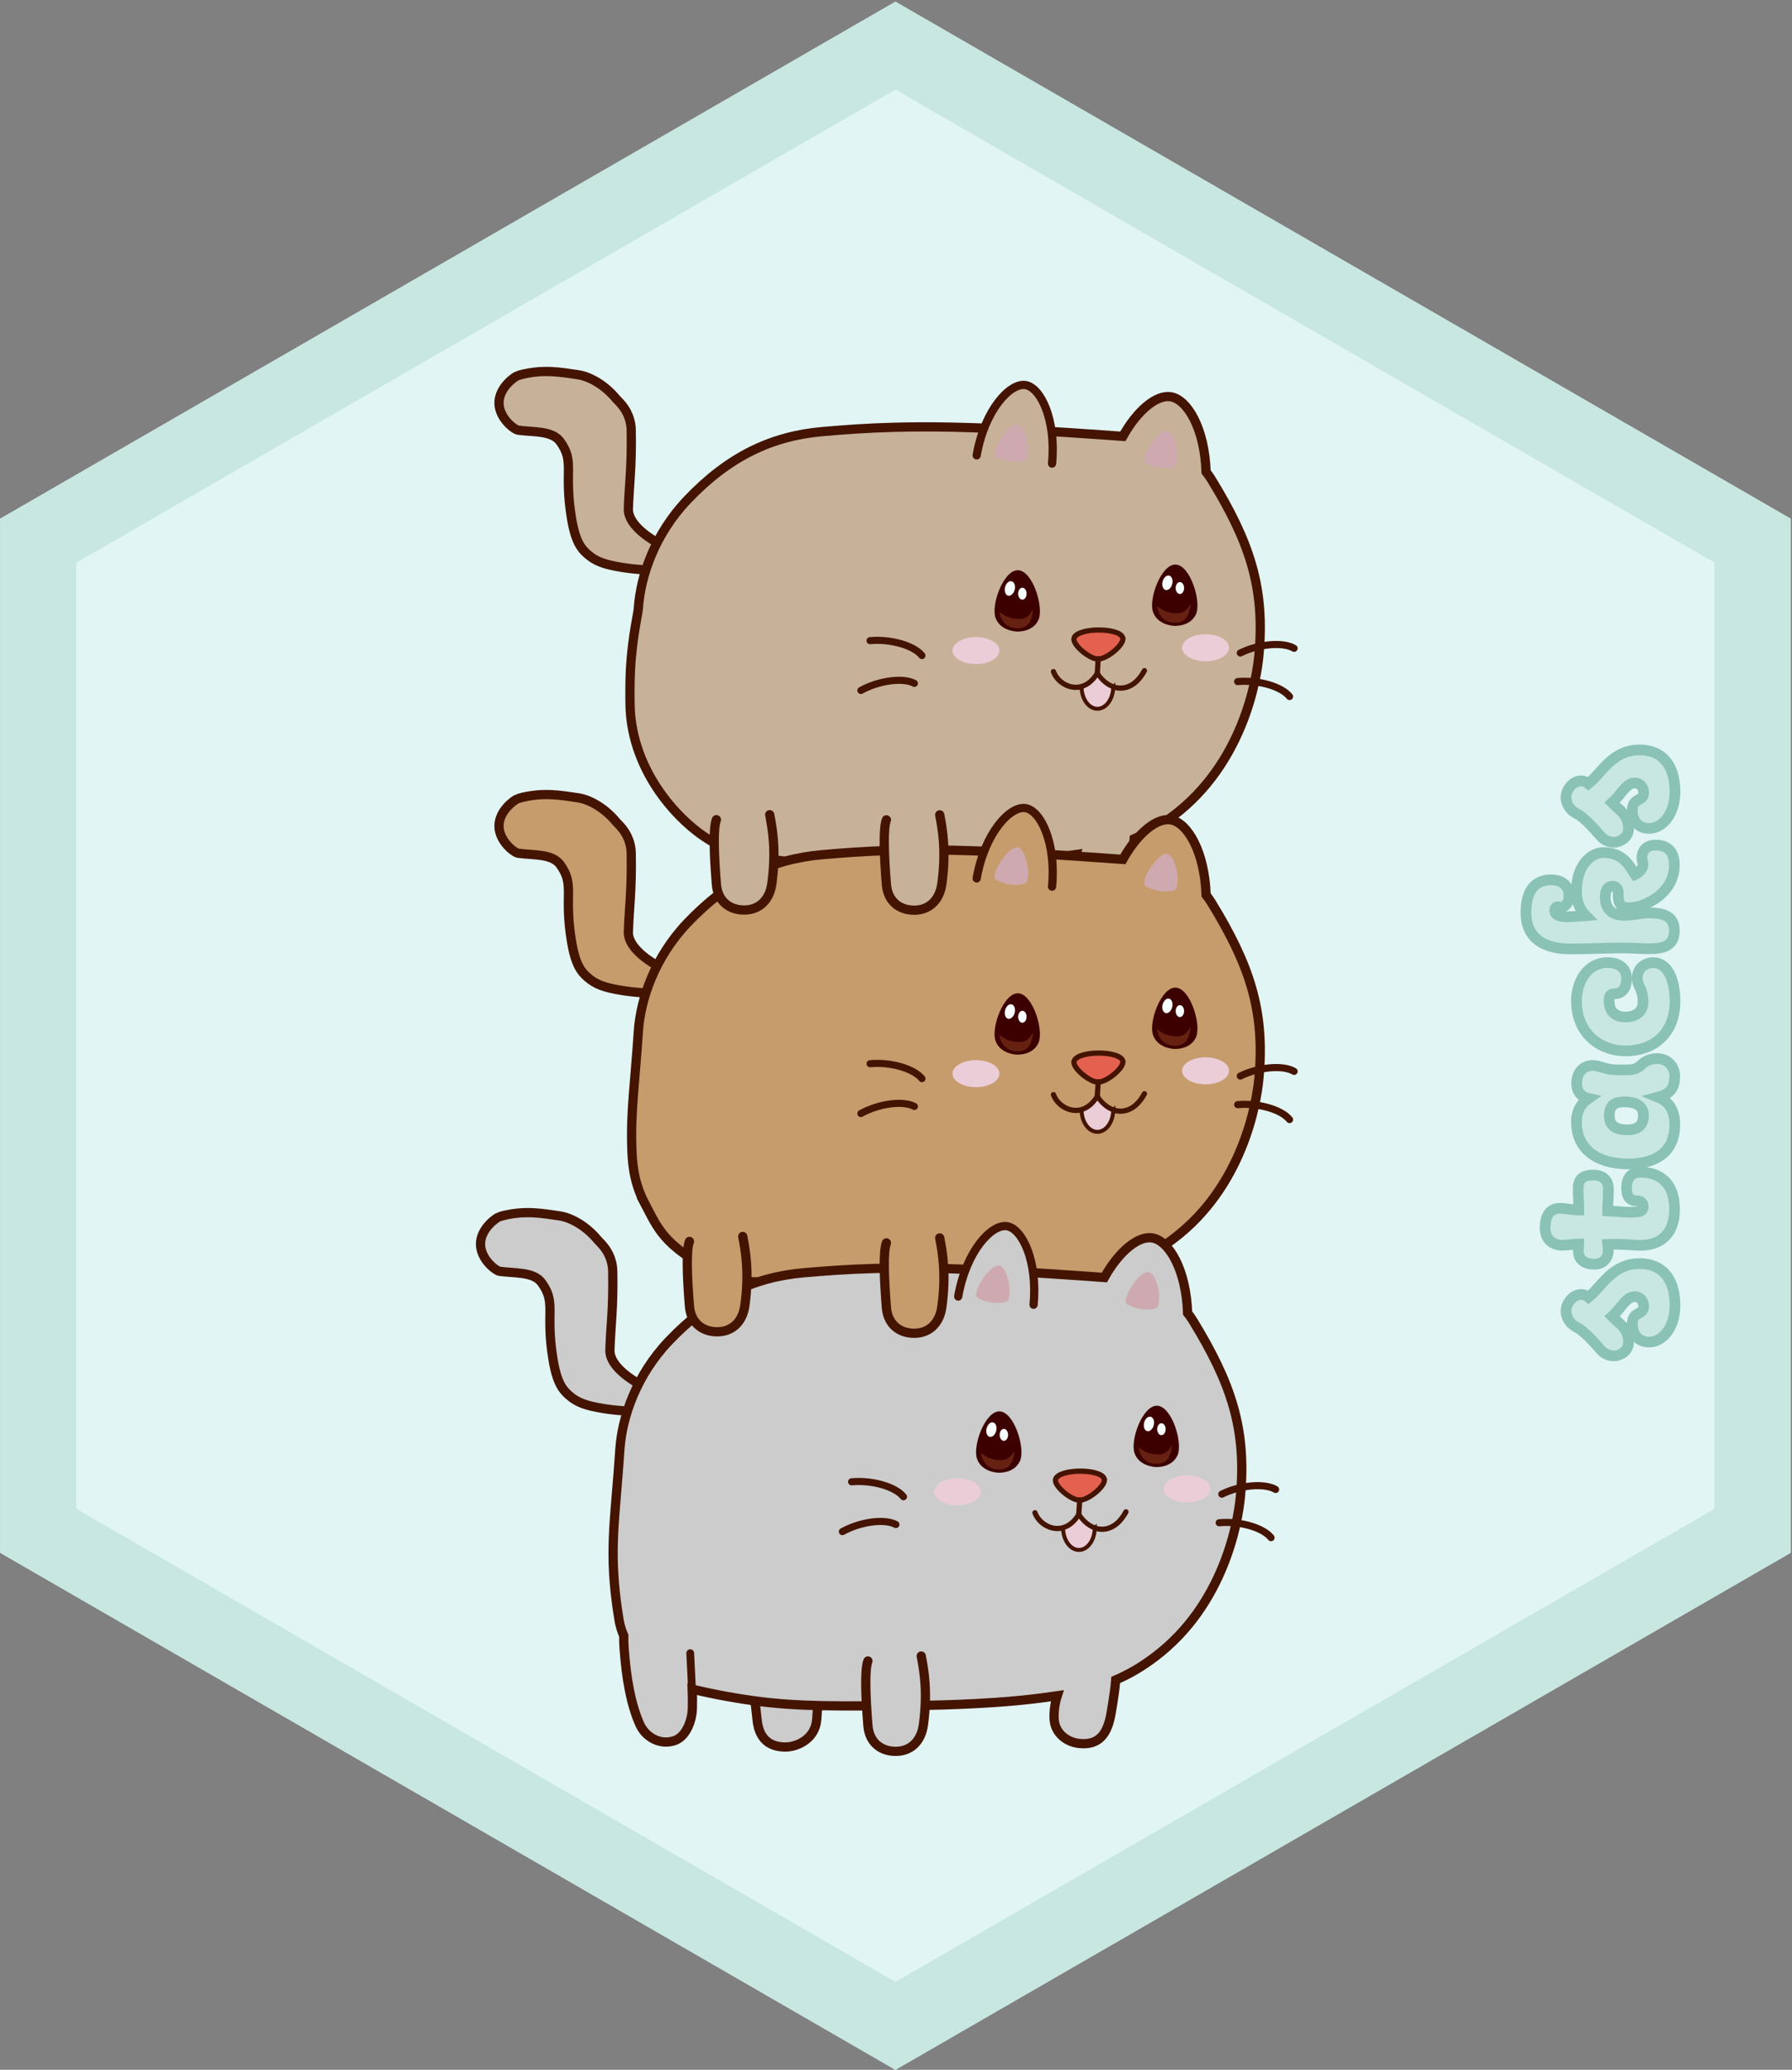 <?xml version="1.0" encoding="UTF-8"?>
<svg id="stacks" xmlns="http://www.w3.org/2000/svg" viewBox="0 0 2521 2911">
  <rect x="0" y="0" width="2521" height="2911" fill="#808080" stroke="none"/>
  <defs>
    <style>
      .cls-1, .cls-2, .cls-3, .cls-4, .cls-5, .cls-6, .cls-7, .cls-8, .cls-9, .cls-10, .cls-11, .cls-12, .cls-13, .cls-14 {
        stroke: #441400;
      }

      .cls-1, .cls-2, .cls-4, .cls-5, .cls-8, .cls-9, .cls-10, .cls-12, .cls-14 {
        stroke-linecap: round;
      }

      .cls-1, .cls-3, .cls-6, .cls-7, .cls-12, .cls-14 {
        stroke-width: 13px;
      }

      .cls-1, .cls-7, .cls-8, .cls-15 {
        fill: #c7b299;
      }

      .cls-1, .cls-12, .cls-14 {
        stroke-linejoin: round;
      }

      .cls-16 {
        fill: #f8ffff;
      }

      .cls-17 {
        fill: #662111;
      }

      .cls-18 {
        fill: #f89389;
      }

      .cls-2, .cls-3, .cls-19, .cls-4, .cls-5, .cls-6, .cls-7, .cls-8, .cls-9, .cls-10, .cls-11, .cls-13 {
        stroke-miterlimit: 10;
      }

      .cls-2, .cls-6, .cls-12 {
        fill: #c69c6d;
      }

      .cls-2, .cls-8, .cls-10 {
        stroke-width: 11.58px;
      }

      .cls-3, .cls-9, .cls-10, .cls-14 {
        fill: #ccc;
      }

      .cls-19 {
        stroke: #8ac2b5;
        stroke-width: 15px;
      }

      .cls-19, .cls-20 {
        fill: #c7e7e0;
      }

      .cls-4 {
        stroke-width: 7.36px;
      }

      .cls-4, .cls-5 {
        fill: none;
      }

      .cls-5 {
        stroke-width: 10px;
      }

      .cls-21 {
        fill: #ceaab0;
      }

      .cls-9 {
        stroke-width: 10.93px;
      }

      .cls-11 {
        fill: #e4614f;
        stroke-width: 7.36px;
      }

      .cls-22 {
        fill: #3d0000;
      }

      .cls-23, .cls-13 {
        fill: #ebcdd8;
      }

      .cls-13 {
        stroke-width: 5.57px;
      }

      .cls-24 {
        fill: #e1f5f5;
      }
    </style>
  </defs>
  <polygon class="cls-24" points=".22 729.52 .22 2183.84 1259.7 2911 2519.17 2183.84 2519.17 729.52 1259.7 2.36 .22 729.52"/>
  <path class="cls-20" d="M1259.7,2.36L.22,729.52v1454.32l1259.48,727.16,1259.47-727.16V729.52L1259.7,2.36ZM2412.1,2122.02l-1152.4,665.35L107.29,2122.02V791.34L1259.7,126l1152.4,665.34v1330.68Z"/>
  <path class="cls-3" d="M1176,1777c2.16,5.36,1.59,16.75-1,53-2,28-28,39-44,39-15,0-37-5-40-39s-13.34-67.44,16-80c20.64-8.84,50.26,1.47,69,27Z"/>
  <path class="cls-3" d="M1176,1182c2.16,5.36,1.59,16.75-1,53-2,28-28,39-44,39-15,0-37-5-40-39s-13.34-67.44,16-80c20.64-8.84,50.26,1.47,69,27Z"/>
  <g>
    <g>
      <path class="cls-15" d="M635.13,515.34c94.61,78.48,189.21,156.96,283.82,235.44"/>
      <path class="cls-7" d="M729,528c35-10,62-4,84-1,13.91,1.9,35.96,12.19,54,34,2.99,3.62,20.5,17.54,21,44,1,53-3,77-4,111-.5,17.12,18.82,38.55,62,58l-3,27c-28.6,1.95-51.89-.4-68-3-24.37-3.93-37.12-8.32-49-19-7.92-7.12-16.43-16.29-22-50-11.11-67.2,5-79-16-108-11.39-15.73-38-13-59-16-5.69-.81-26.72-16.89-27-38-.29-21.96,22.44-37.7,27-39Z"/>
      <path class="cls-7" d="M888.84,1019.3c-2.86-17.78-2.75-31.92-2.56-56.24.43-56.27,11.14-98.14,11.72-107.06,3-46,23.24-104.93,69-153,58.25-61.2,118.52-89.78,190-96,30.73-2.67,60.81-4.96,99.67-6.02,16.36-.44,29.1-.56,34.67-.59,35.81-.23,64.84.74,90.37,1.63.9.03,13.1.46,25.29.98,60.51,2.6,143.58,8.57,172.61,10.7,21.06-37.73,48.01-58.77,67.39-55.7,23.6,3.73,47.72,45.09,49.75,105.7,2.6,3.23,5.02,6.66,7.25,10.3,54,88,76,153,67,248-3.21,33.88-22.37,151.04-120,225-17.5,13.26-35.07,23.97-55.36,32.66-.89,11.99-3.43,28.7-6.64,47.34-5,29-17.13,45.02-45,42-17.86-1.94-34-15-35-34-.57-10.94.9-22.4,4.37-33.05-12.32,1.81-28.82,4.03-48.37,6.05-8.12.84-29.05,2.91-63.1,4.77-39.63,2.16-70.23,2.57-82.83,2.71-113.71,1.28-170.56,1.93-232.07-6.48-6.28-.86-16.12-2.14-28.41-4.98,0,0-25.23-5.82-47.09-15.52-38.3-16.99-108.32-80.03-122.66-169.2Z"/>
    </g>
    <path class="cls-22" d="M1682.63,863.52c-7.44,16.9-27.34,16.86-30.6,16.71-2.58-.12-23.97-1.46-30.12-20.01-6.02-18.15,11.74-67.36,32.27-66.2,20.5,1.16,36.07,52.19,28.45,69.5Z"/>
    <path class="cls-16" d="M1665.79,827.75c-.29,4.62-3.16,8.03-6.43,7.63s-5.68-4.47-5.39-9.09c.29-4.62,3.16-8.03,6.43-7.63s5.68,4.47,5.39,9.09Z"/>
    <path class="cls-16" d="M1646.95,826.15c-3.06,4.37-7.62,5-10.18,1.41s-2.16-10.04.9-14.42c3.06-4.37,7.62-5,10.18-1.41,2.56,3.59,2.16,10.04-.9,14.42Z"/>
    <path class="cls-17" d="M1675.19,849.12c-1.93,15.2-6.37,27.08-22.88,26.65-22.98-.6-24.72-23.84-24.72-23.84,0,0,8.51,10.04,26.73,10.61,9.54.3,13.63-2.24,20.87-13.42Z"/>
    <path class="cls-11" d="M1579.44,896.71c3.23,9.17-22.05,30.39-34.95,30.18-11.99-.19-36.57-20.59-33.41-29.7,5.09-14.69,63.28-14.93,68.37-.49Z"/>
    <path class="cls-4" d="M1544.97,926.47c-.44,6.89-.89,13.77-1.33,20.66-20.45,33.3-54.23,18.34-61.63-2.62"/>
    <path class="cls-4" d="M1543.64,947.13c15.41,24.43,47.08,31.82,66.36-3.89"/>
    <path class="cls-18" d="M1206,517c44.75,44.25,89.51,88.49,134.26,132.74"/>
    <path class="cls-22" d="M1461.02,871.5c-7.44,16.9-27.34,16.86-30.6,16.71-2.58-.12-23.97-1.46-30.12-20.01-6.02-18.15,11.74-67.36,32.27-66.2,20.5,1.16,36.07,52.19,28.45,69.5Z"/>
    <path class="cls-16" d="M1444.17,835.72c-.29,4.62-3.16,8.03-6.43,7.63s-5.68-4.47-5.39-9.09c.29-4.62,3.16-8.03,6.43-7.63s5.68,4.47,5.39,9.09Z"/>
    <path class="cls-16" d="M1425.33,834.13c-3.06,4.37-7.62,5-10.18,1.41s-2.16-10.04.9-14.42c3.06-4.37,7.62-5,10.18-1.41,2.56,3.59,2.16,10.04-.9,14.42Z"/>
    <path class="cls-17" d="M1453.57,857.1c-1.93,15.2-6.37,27.08-22.88,26.65-22.98-.6-24.72-23.84-24.72-23.84,0,0,8.51,10.04,26.73,10.61,9.54.3,13.63-2.24,20.87-13.42Z"/>
    <path class="cls-13" d="M1566.09,966.53c-.32,16.82-10.16,30.31-22.26,30.31s-22.05-13.64-22.27-30.58c7.93-2.18,15.79-7.9,22.3-18.49,5.67,9,13.56,15.69,22.23,18.76Z"/>
    <ellipse class="cls-23" cx="1373" cy="915" rx="33" ry="19"/>
    <ellipse class="cls-23" cx="1696" cy="911" rx="33" ry="19"/>
    <path class="cls-5" d="M1297,922c-11-14-43.66-23.67-73-21"/>
    <path class="cls-5" d="M1820.55,911.79c-15.29-9.12-49.25-6.43-75.68,6.58"/>
    <path class="cls-5" d="M1814.13,979.59c-11-14-43.66-23.67-73-21"/>
    <path class="cls-5" d="M1286.37,961.09c-15.68-8.43-49.49-4.21-75.3,9.97"/>
    <path class="cls-8" d="M1480.02,652c5.93-61.57-16.05-107.24-37.42-110.47-21.72-3.29-57.43,35.06-68.6,98.89"/>
    <path class="cls-21" d="M1432,597c12.8,2.9,20,48,9,51-14.76,4.02-29.44-.13-40-6-9-5,17.17-48.13,31-45Z"/>
    <path class="cls-21" d="M1642.44,606.18c12.8,2.9,20,48,9,51-14.76,4.02-29.44-.13-40-6-9-5,17.17-48.13,31-45Z"/>
  </g>
  <path class="cls-18" d="M1206,1112c44.75,44.25,89.51,88.49,134.26,132.74"/>
  <g>
    <g>
      <path class="cls-18" d="M635.13,1110.34c94.61,78.48,189.21,156.96,283.82,235.44"/>
      <path class="cls-6" d="M729,1123c35-10,62-4,84-1,13.91,1.9,35.96,12.19,54,34,2.99,3.62,20.5,17.54,21,44,1,53-3,77-4,111-.5,17.12,18.82,38.55,62,58l-3,27c-28.6,1.95-51.89-.4-68-3-24.37-3.93-37.12-8.32-49-19-7.92-7.12-16.43-16.29-22-50-11.11-67.2,5-79-16-108-11.39-15.73-38-13-59-16-5.69-.81-26.72-16.89-27-38-.29-21.96,22.44-37.7,27-39Z"/>
      <path class="cls-6" d="M906.5,1691.5c-16.39-31.21-17.12-61.92-17.66-77.2-1.81-50.95,4.57-92.85,9.16-163.3,3-46,23.24-104.93,69-153,58.25-61.2,118.52-89.78,190-96,30.73-2.67,60.81-4.96,99.67-6.02,16.36-.44,29.1-.56,34.67-.59,35.81-.23,64.84.74,90.37,1.63.9.03,13.1.46,25.29.98,60.51,2.6,143.58,8.57,172.61,10.7,21.06-37.73,48.01-58.77,67.39-55.7,23.6,3.73,47.72,45.09,49.75,105.7,2.6,3.23,5.02,6.66,7.25,10.3,54,88,76,153,67,248-3.21,33.88-22.37,151.04-120,225-17.5,13.26-35.07,23.97-55.36,32.66-.89,11.99-3.43,28.7-6.64,47.34-5,29-17.13,45.02-45,42-17.86-1.94-34-15-35-34-.57-10.94.9-22.4,4.37-33.05-12.32,1.81-28.82,4.03-48.37,6.05-8.12.84-29.05,2.91-63.1,4.77-39.63,2.16-70.23,2.57-82.83,2.71-113.71,1.28-170.56,1.93-232.07-6.48-20.2-2.76-54.75,2.98-87.15-16.34-67.35-40.16-72.35-56.16-93.35-96.16Z"/>
    </g>
    <path class="cls-22" d="M1682.63,1458.52c-7.44,16.9-27.34,16.86-30.6,16.71-2.58-.12-23.97-1.46-30.12-20.01-6.02-18.15,11.74-67.36,32.27-66.2,20.5,1.16,36.07,52.19,28.45,69.5Z"/>
    <path class="cls-16" d="M1665.79,1422.75c-.29,4.62-3.16,8.03-6.43,7.63s-5.68-4.47-5.39-9.09c.29-4.62,3.16-8.03,6.43-7.63s5.68,4.47,5.39,9.09Z"/>
    <path class="cls-16" d="M1646.95,1421.15c-3.06,4.37-7.62,5-10.18,1.41s-2.16-10.04.9-14.42c3.06-4.37,7.62-5,10.18-1.41,2.56,3.59,2.16,10.04-.9,14.42Z"/>
    <path class="cls-17" d="M1675.19,1444.12c-1.93,15.2-6.37,27.08-22.88,26.65-22.98-.6-24.72-23.84-24.72-23.84,0,0,8.51,10.04,26.73,10.61,9.54.3,13.63-2.24,20.87-13.42Z"/>
    <path class="cls-11" d="M1579.44,1491.71c3.23,9.17-22.05,30.39-34.95,30.18-11.99-.19-36.57-20.59-33.41-29.7,5.09-14.69,63.28-14.93,68.37-.49Z"/>
    <path class="cls-4" d="M1544.97,1521.47c-.44,6.89-.89,13.77-1.33,20.66-20.45,33.3-54.23,18.34-61.63-2.62"/>
    <path class="cls-4" d="M1543.64,1542.13c15.41,24.43,47.08,31.82,66.36-3.89"/>
    <path class="cls-22" d="M1461.02,1466.5c-7.44,16.9-27.34,16.86-30.6,16.71-2.58-.12-23.97-1.46-30.12-20.01-6.02-18.15,11.74-67.36,32.27-66.2,20.5,1.16,36.07,52.19,28.45,69.5Z"/>
    <path class="cls-16" d="M1444.17,1430.72c-.29,4.62-3.16,8.03-6.43,7.63s-5.68-4.47-5.39-9.09c.29-4.62,3.16-8.03,6.43-7.63s5.68,4.47,5.39,9.09Z"/>
    <path class="cls-16" d="M1425.33,1429.13c-3.06,4.37-7.62,5-10.18,1.41s-2.16-10.04.9-14.42c3.06-4.37,7.62-5,10.18-1.41,2.56,3.59,2.16,10.04-.9,14.42Z"/>
    <path class="cls-17" d="M1453.57,1452.1c-1.93,15.2-6.37,27.08-22.88,26.65-22.98-.6-24.72-23.84-24.72-23.84,0,0,8.51,10.04,26.73,10.61,9.54.3,13.63-2.24,20.87-13.42Z"/>
    <path class="cls-13" d="M1566.09,1561.53c-.32,16.82-10.16,30.31-22.26,30.31s-22.05-13.64-22.27-30.58c7.93-2.18,15.79-7.9,22.3-18.49,5.67,9,13.56,15.69,22.23,18.76Z"/>
    <ellipse class="cls-23" cx="1373" cy="1510" rx="33" ry="19"/>
    <ellipse class="cls-23" cx="1696" cy="1506" rx="33" ry="19"/>
    <path class="cls-5" d="M1297,1517c-11-14-43.66-23.67-73-21"/>
    <path class="cls-5" d="M1820.55,1506.79c-15.29-9.12-49.25-6.43-75.68,6.58"/>
    <path class="cls-5" d="M1814.13,1574.59c-11-14-43.66-23.67-73-21"/>
    <path class="cls-5" d="M1286.37,1556.09c-15.68-8.43-49.49-4.21-75.3,9.97"/>
    <path class="cls-2" d="M1480.02,1247c5.93-61.57-16.05-107.24-37.42-110.47-21.72-3.29-57.43,35.06-68.6,98.89"/>
    <path class="cls-21" d="M1432,1192c12.8,2.9,20,48,9,51-14.76,4.02-29.44-.13-40-6-9-5,17.17-48.13,31-45Z"/>
    <path class="cls-21" d="M1642.44,1201.18c12.8,2.9,20,48,9,51-14.76,4.02-29.44-.13-40-6-9-5,17.17-48.13,31-45Z"/>
  </g>
  <path class="cls-1" d="M1322,1146c4,21,9.31,50.74,3,97-3,22-16.61,35.83-36,37-21.71,1.31-40-11-42-36-3.29-41.06-4.74-78.81,0-91"/>
  <g>
    <path class="cls-3" d="M1150,2365c2.16,5.36,1.59,16.75-1,53-2,28-28,39-44,39-15,0-37-5-40-39s-13.34-67.44,16-80c20.64-8.84,50.26,1.47,69,27Z"/>
    <g>
      <path class="cls-18" d="M609.13,1698.34c94.61,78.48,189.21,156.96,283.82,235.44"/>
      <path class="cls-3" d="M703,1711c35-10,62-4,84-1,13.91,1.9,35.96,12.19,54,34,2.99,3.62,20.5,17.54,21,44,1,53-3,77-4,111-.5,17.12,18.82,38.55,62,58l-3,27c-28.6,1.95-51.89-.4-68-3-24.37-3.93-37.12-8.32-49-19-7.92-7.12-16.43-16.29-22-50-11.11-67.2,5-79-16-108-11.39-15.73-38-13-59-16-5.69-.81-26.72-16.89-27-38-.29-21.96,22.44-37.7,27-39Z"/>
      <path class="cls-3" d="M1293.07,2398.48c-113.71,1.28-170.56,1.93-232.07-6.48-20.2-2.76-50.45-7.6-87.15-16.34.34,8.45.4,17.58.15,27.34-.43,16.69-8.59,39.39-25,45-20.51,7.01-41-5-49-23-12.9-29.03-19.08-66.09-22-107-.47-6.58-.62-12.42-.48-17.6-3.09-6.88-5.29-14.02-6.52-21.4-16-96-5.64-138.2,1-240,3-46,23.24-104.93,69-153,58.25-61.2,118.52-89.78,190-96,30.73-2.67,60.81-4.96,99.67-6.02,16.36-.44,29.1-.56,34.67-.59,35.81-.23,64.84.74,90.37,1.63.9.03,13.1.46,25.29.98,60.51,2.6,143.58,8.57,172.61,10.7,21.06-37.73,48.01-58.77,67.39-55.7,23.6,3.73,47.72,45.09,49.75,105.7,2.6,3.23,5.02,6.66,7.25,10.3,54,88,76,153,67,248-3.21,33.88-22.37,151.04-120,225-17.5,13.26-35.07,23.97-55.36,32.66-.89,11.99-3.43,28.7-6.64,47.34-5,29-17.13,45.02-45,42-17.86-1.94-34-15-35-34-.57-10.94.9-22.4,4.37-33.05-12.32,1.81-28.82,4.03-48.37,6.05-8.12.84-29.05,2.91-63.1,4.77-39.63,2.16-70.23,2.57-82.83,2.71Z"/>
    </g>
    <path class="cls-22" d="M1656.63,2046.52c-7.44,16.9-27.34,16.86-30.6,16.71-2.58-.12-23.97-1.46-30.12-20.01-6.02-18.15,11.74-67.36,32.27-66.2,20.5,1.16,36.07,52.19,28.45,69.5Z"/>
    <path class="cls-16" d="M1639.79,2010.75c-.29,4.62-3.16,8.03-6.43,7.63s-5.68-4.47-5.39-9.09c.29-4.62,3.16-8.03,6.43-7.63s5.68,4.47,5.39,9.09Z"/>
    <path class="cls-16" d="M1620.95,2009.15c-3.06,4.37-7.62,5-10.18,1.41s-2.16-10.04.9-14.42c3.06-4.37,7.62-5,10.18-1.41,2.56,3.59,2.16,10.04-.9,14.42Z"/>
    <path class="cls-17" d="M1649.19,2032.12c-1.93,15.2-6.37,27.08-22.88,26.65-22.98-.6-24.72-23.84-24.72-23.84,0,0,8.51,10.04,26.73,10.61,9.54.3,13.63-2.24,20.87-13.42Z"/>
    <path class="cls-11" d="M1553.44,2079.71c3.23,9.17-22.05,30.39-34.95,30.18-11.99-.19-36.57-20.59-33.41-29.7,5.09-14.69,63.28-14.93,68.37-.49Z"/>
    <path class="cls-4" d="M1518.97,2109.47c-.44,6.89-.89,13.77-1.33,20.66-20.45,33.3-54.23,18.34-61.63-2.62"/>
    <path class="cls-4" d="M1517.64,2130.13c15.41,24.43,47.08,31.82,66.36-3.89"/>
    <path class="cls-18" d="M1180,1700c44.75,44.25,89.51,88.49,134.26,132.74"/>
    <path class="cls-22" d="M1435.02,2054.5c-7.44,16.9-27.34,16.86-30.6,16.71-2.58-.12-23.97-1.46-30.12-20.01-6.02-18.15,11.74-67.36,32.27-66.2,20.5,1.16,36.07,52.19,28.45,69.5Z"/>
    <path class="cls-16" d="M1418.17,2018.72c-.29,4.62-3.16,8.03-6.43,7.63s-5.68-4.47-5.39-9.09c.29-4.62,3.16-8.03,6.43-7.63s5.68,4.47,5.39,9.09Z"/>
    <path class="cls-16" d="M1399.33,2017.13c-3.06,4.37-7.62,5-10.18,1.41s-2.16-10.04.9-14.42c3.06-4.37,7.62-5,10.18-1.41,2.56,3.59,2.16,10.04-.9,14.42Z"/>
    <path class="cls-17" d="M1427.57,2040.1c-1.93,15.2-6.37,27.08-22.88,26.65-22.98-.6-24.72-23.84-24.72-23.84,0,0,8.51,10.04,26.73,10.61,9.54.3,13.63-2.24,20.87-13.42Z"/>
    <path class="cls-13" d="M1540.09,2149.53c-.32,16.82-10.16,30.31-22.26,30.31s-22.05-13.64-22.27-30.58c7.93-2.18,15.79-7.9,22.3-18.49,5.67,9,13.56,15.69,22.23,18.76Z"/>
    <ellipse class="cls-23" cx="1347" cy="2098" rx="33" ry="19"/>
    <ellipse class="cls-23" cx="1670" cy="2094" rx="33" ry="19"/>
    <path class="cls-5" d="M1271,2105c-11-14-43.66-23.67-73-21"/>
    <path class="cls-5" d="M1794.55,2094.79c-15.29-9.12-49.25-6.43-75.68,6.58"/>
    <path class="cls-5" d="M1788.13,2162.59c-11-14-43.66-23.67-73-21"/>
    <path class="cls-5" d="M1260.37,2144.09c-15.68-8.43-49.49-4.21-75.3,9.97"/>
    <path class="cls-14" d="M1296,2329c4,21,9.31,50.74,3,97-3,22-16.61,35.83-36,37-21.71,1.31-40-11-42-36-3.29-41.06-4.74-78.81,0-91"/>
    <path class="cls-10" d="M1454.02,1835c5.93-61.57-16.05-107.24-37.42-110.47-21.72-3.29-57.43,35.06-68.6,98.89"/>
    <path class="cls-21" d="M1406,1780c12.8,2.9,20,48,9,51-14.76,4.02-29.44-.13-40-6-9-5,17.17-48.13,31-45Z"/>
    <path class="cls-21" d="M1616.44,1789.18c12.8,2.9,20,48,9,51-14.76,4.02-29.44-.13-40-6-9-5,17.17-48.13,31-45Z"/>
    <path class="cls-9" d="M973.5,2375.5c-.83-16.83-1.65-33.67-2.48-50.5"/>
  </g>
  <path class="cls-12" d="M1322,1741c4,21,9.31,50.74,3,97-3,22-16.61,35.83-36,37-21.71,1.31-40-11-42-36-3.29-41.06-4.74-78.81,0-91"/>
  <path class="cls-12" d="M1044.91,1738.94c4,21,9.31,50.74,3,97-3,22-16.61,35.83-36,37-21.71,1.31-40-11-42-36-3.29-41.06-4.74-78.81,0-91"/>
  <path class="cls-1" d="M1082.83,1145.78c4,21,9.31,50.74,3,97-3,22-16.61,35.83-36,37-21.71,1.31-40-11-42-36-3.29-41.06-4.74-78.81,0-91"/>
  <g>
    <path class="cls-19" d="M2251.99,1898.59c-8.4-9.9-23.7-26.7-32.7-31.2-13.2-6.6-16.2-16.8-16.2-23.7,0-10.5,9.3-23.1,21.3-23.1,4.8,0,8.4,2.4,10.2,3.9,18.9-14.7,33-47.4,72.3-47.4,29.1,0,49.5,18.9,49.5,58.8,0,31.5-17.7,51.6-36.3,51.6-13.8,0-23.7-9-23.7-25.5,0-18.6,15.9-11.7,15.9-24.6,0-7.8-4.8-13.8-12.6-13.8-12.3,0-19.5,17.1-31.8,27.9,11.1,11.4,23.1,16.2,23.1,36.9,0,12.3-12.9,18.6-20.1,18.6-5.7,0-13.5-2.1-18.9-8.4Z"/>
    <path class="cls-19" d="M2262.49,1759.99c0,8.4-6.9,18-18.6,18-17.4,0-23.4-8.4-23.4-18.3,0-3.6.6-7.2.6-10.2-5.7,0-15,1.8-23.7,1.8-11.1,0-23.7-6.3-23.7-24.6,0-21.3,10.5-27.3,20.1-27.3,10.2,0,18,2.4,27.3,2.4,0-10.2-.9-18.6-.9-29.4,0-14.7,6.9-19.8,21.3-19.8,13.5,0,21.3,7.5,21.3,19.8s-1.2,22.2-1.2,30.6c13.5.6,27.3,2.7,40.8,1.5,3.6-.3,9.3-.9,9.3-7.2,0-5.4-3-8.4-9.3-8.4-10.5,0-14.1-7.8-14.1-17.7,0-16.5,8.1-22.5,19.8-22.5,24.9,0,47.7,13.2,47.7,52.2,0,36.6-22.2,52.5-53.4,50.4-13.5-.9-27-1.8-40.5-1.2,0,0,.6,4.8.6,9.9Z"/>
    <path class="cls-19" d="M2217.79,1578.19c0-17.4,7.8-27,16.8-33.3-8.4-1.8-16.5-8.1-16.5-21,0-17.4,10.8-25.5,22.8-25.5,9,0,18.6,6.3,33.6,6.3h13.8c10.5,0,15.9-2.1,22.2-8.4,3.3-3.3,10.5-7.5,21-7.5,15.9,0,24.6,12.9,24.6,24.6,0,18-7.8,25.5-23.4,29.7,11.7,4.8,23.4,14.4,23.4,38.7,0,40.5-29.4,55.2-65.7,55.2-42.3,0-72.6-20.1-72.6-58.8ZM2311.99,1568.59c0-14.4-12.9-18.9-26.1-18.9s-21.9,3.6-21.9,19.2,10.8,20.1,25.5,20.1c13.2,0,22.5-5.1,22.5-20.4Z"/>
    <path class="cls-19" d="M2217.79,1407.8c0-27.6,15.6-54,43.8-54,16.2,0,26.7,8.4,26.7,21.9,0,17.7-9,21.9-17.4,21.9-5.4,0-7.2,3-7.2,10.2,0,15.3,9.3,22.5,23.1,22.5,12.6,0,24.6-6,24.6-21,0-19.8-8.1-21.6-8.1-33.6,0-16.5,14.1-21.9,22.5-21.9,18,0,30.6,19.8,30.6,54.9,0,41.4-26.7,69.3-69.9,69.3-34.5,0-68.7-23.7-68.7-70.2Z"/>
    <path class="cls-19" d="M2209.69,1334.6c-36,0-63-13.8-63-51.3s18.9-45.9,35.1-45.9c17.4,0,25.5,9.3,25.5,23.1,0,9.9-5.7,15.3-11.4,15.3-2.1,0-2.7-.6-4.8-.6s-3.9,2.1-3.9,5.4c0,7.2,9,8.7,18,8.7,8.4,0,25.8-1.5,25.8-1.5-7.2-7.5-13.2-17.1-13.2-34.5,0-39.3,22.8-54.3,37.8-54.3,28.2,0,36.6,18.9,44.7,30.9,4.5-2.1,11.1-8.1,11.1-13.5,0-4.5-1.5-5.1-1.5-10.5,0-6.6,3.9-17.4,19.5-17.4s26.1,8.4,26.1,27.9-9.9,38.4-32.7,51c-12.3,6.9-21,9.3-33,9.3-9.3,0-13.2-7.2-13.2-15.6v-4.5c0-6.3-2.7-10.2-8.1-10.2-6.3,0-10.2,4.2-10.2,15.6,0,14.4,7.5,25.2,25.8,25.2s21.6-3.3,35.7-3.3c18.9,0,35.7,3.6,35.7,24.9s-15,25.5-35.7,25.5c-12.6,0-24-1.2-41.1-1.2,0,0-57,1.5-69,1.5Z"/>
    <path class="cls-19" d="M2251.99,1176.2c-8.4-9.9-23.7-26.7-32.7-31.2-13.2-6.6-16.2-16.8-16.2-23.7,0-10.5,9.3-23.1,21.3-23.1,4.8,0,8.4,2.4,10.2,3.9,18.9-14.7,33-47.4,72.3-47.4,29.1,0,49.5,18.9,49.5,58.8,0,31.5-17.7,51.6-36.3,51.6-13.8,0-23.7-9-23.7-25.5,0-18.6,15.9-11.7,15.9-24.6,0-7.8-4.8-13.8-12.6-13.8-12.3,0-19.5,17.1-31.8,27.9,11.1,11.4,23.1,16.2,23.1,36.9,0,12.3-12.9,18.6-20.1,18.6-5.7,0-13.5-2.1-18.9-8.4Z"/>
  </g>
</svg>